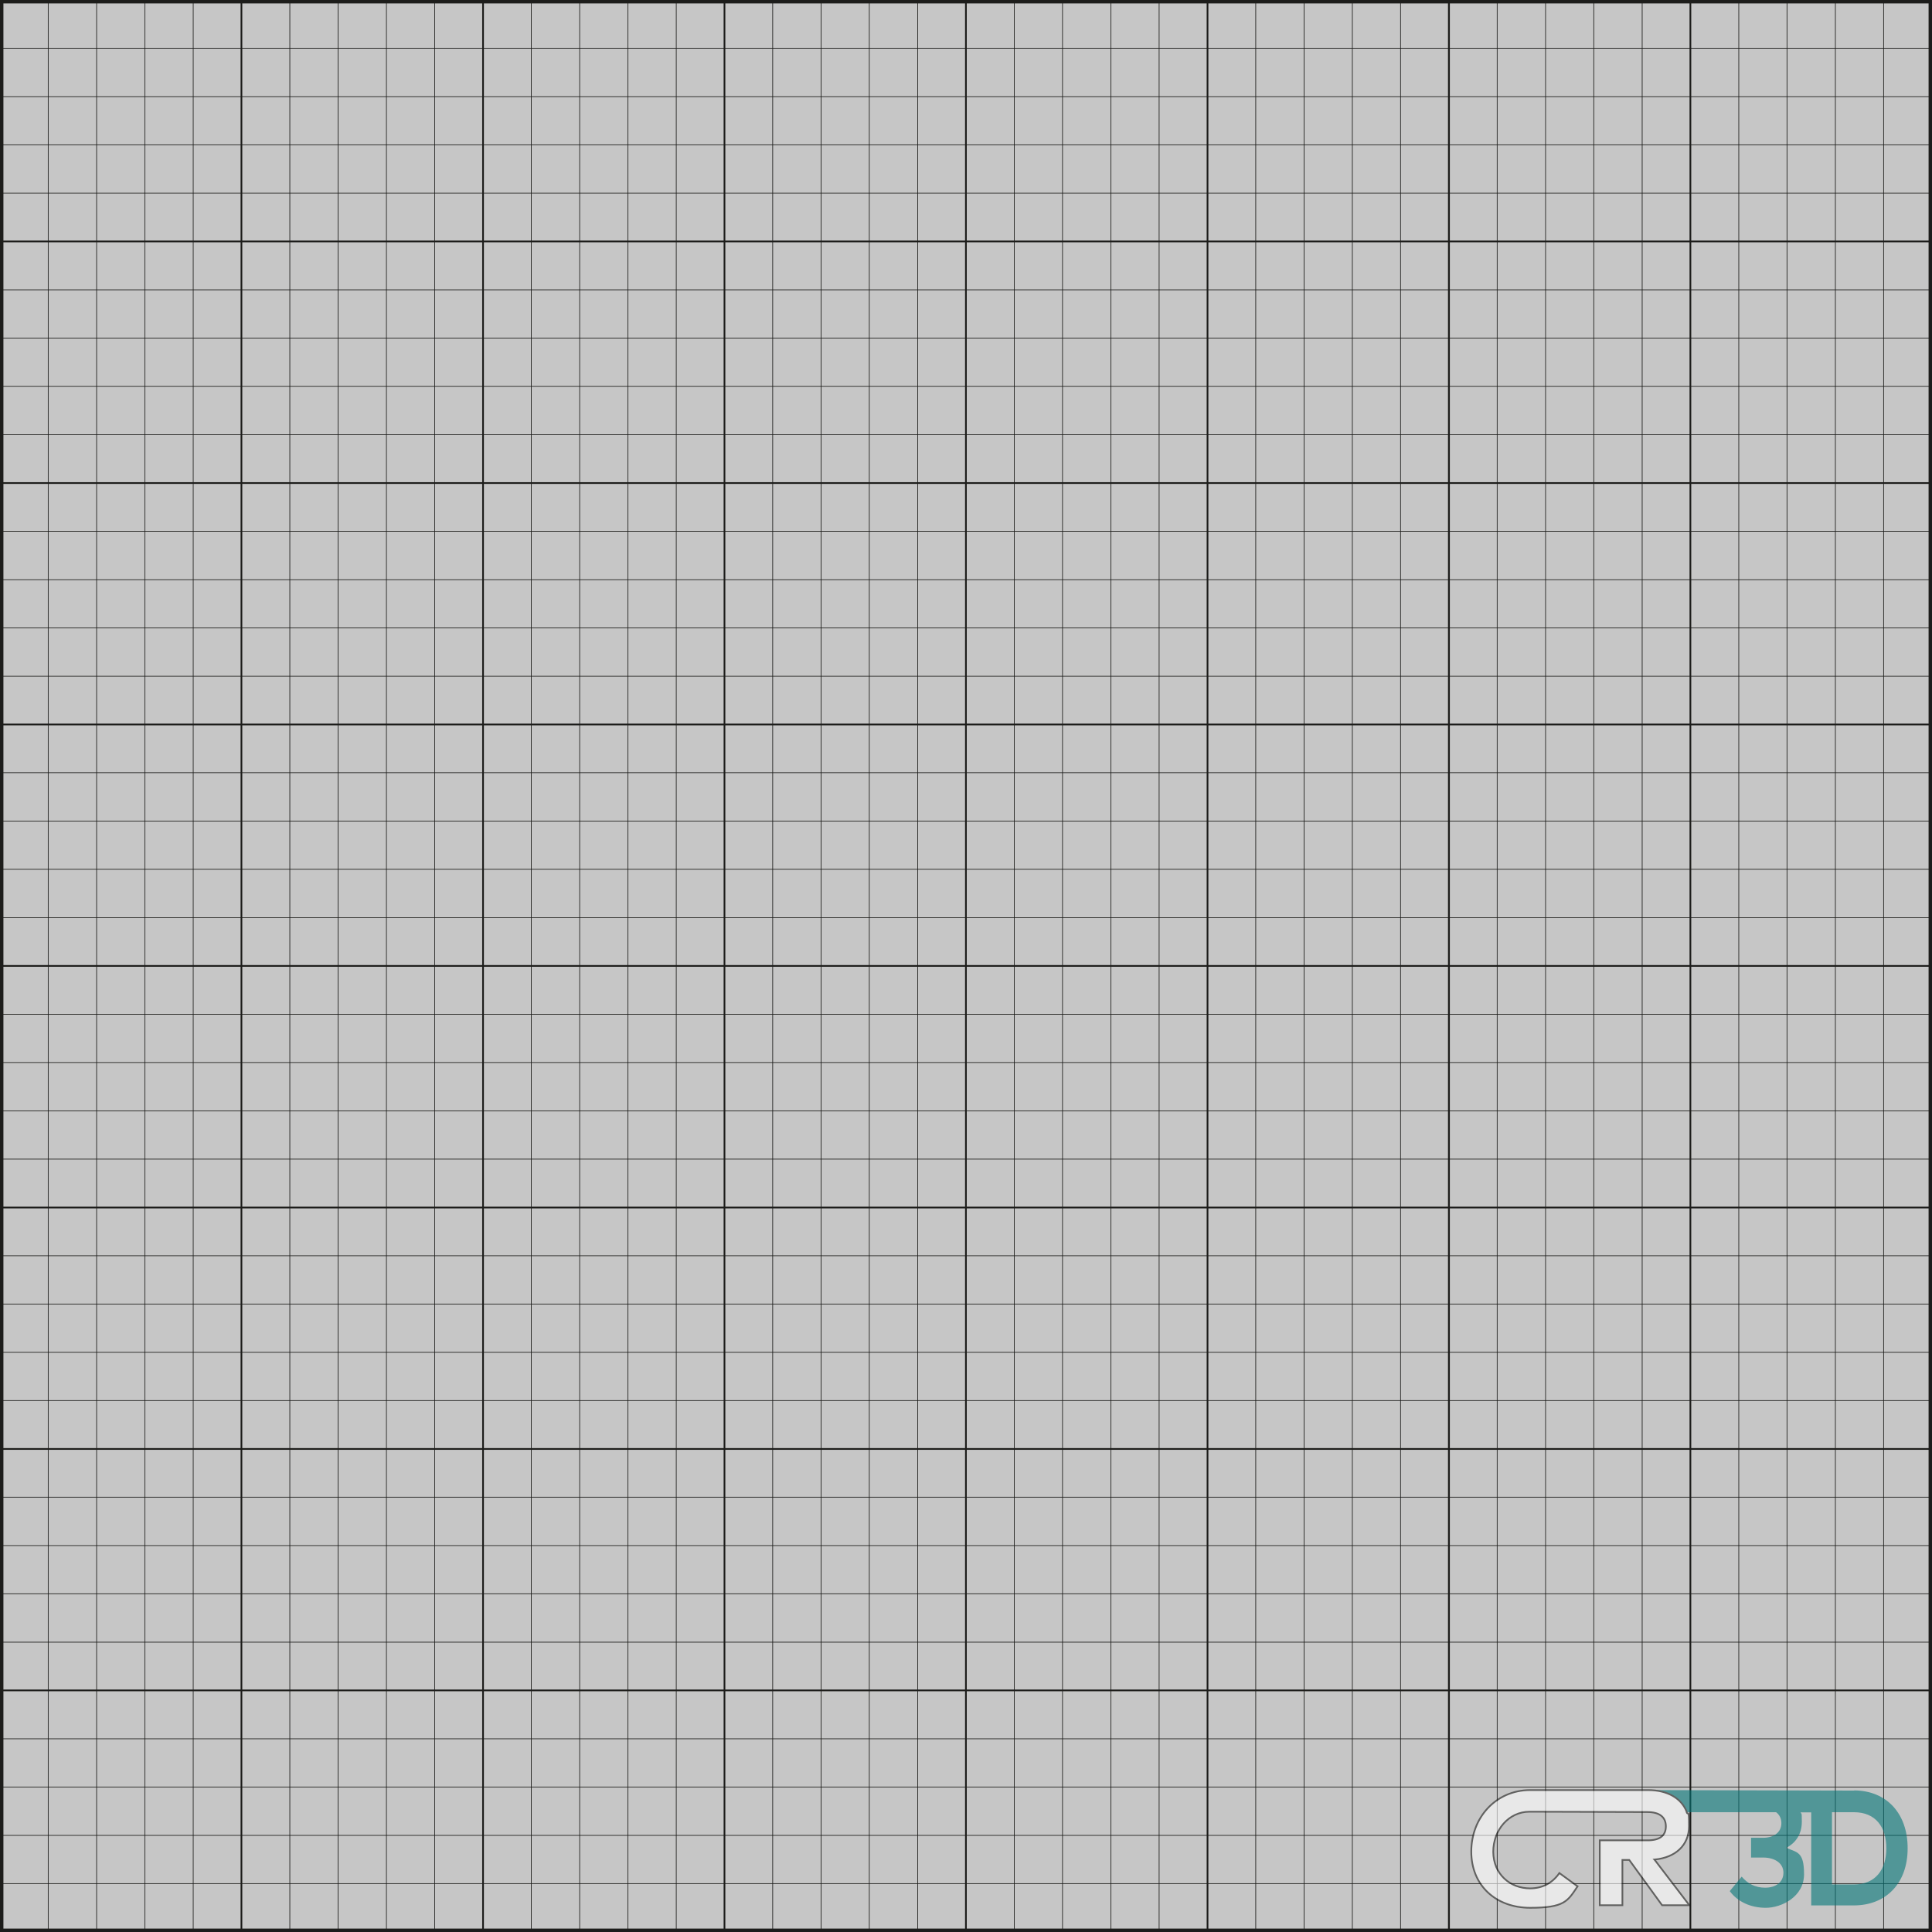 <?xml version="1.0" encoding="UTF-8"?>
<svg xmlns="http://www.w3.org/2000/svg" width="400mm" height="400mm" viewBox="0 0 1133.9 1133.9">
  <g id="a" data-name="Hintergrund">
    <rect width="1133.9" height="1133.9" style="fill: #c6c6c6; stroke-width: 0px;"/>
  </g>
  <g id="b" data-name="Rahmen">
    <path d="M1131.9,2v1129.9H2V2h1129.9M1133.9,0H0v1133.9h1133.9V0h0Z" style="fill: #1d1d1b; stroke-width: 0px;"/>
  </g>
  <g id="c" data-name="50mm Linien">
    <line y1="141.7" x2="1133.9" y2="141.7" style="fill: none; stroke: #1d1d1b; stroke-miterlimit: 10;"/>
    <line y1="283.5" x2="1133.9" y2="283.5" style="fill: none; stroke: #1d1d1b; stroke-miterlimit: 10;"/>
    <line y1="425.2" x2="1133.9" y2="425.2" style="fill: none; stroke: #1d1d1b; stroke-miterlimit: 10;"/>
    <line y1="566.9" x2="1133.9" y2="566.9" style="fill: none; stroke: #1d1d1b; stroke-miterlimit: 10;"/>
    <line x1="141.7" y1="1133.9" x2="141.7" style="fill: none; stroke: #1d1d1b; stroke-miterlimit: 10;"/>
    <line x1="283.5" y1="1133.9" x2="283.5" style="fill: none; stroke: #1d1d1b; stroke-miterlimit: 10;"/>
    <line x1="425.2" y1="1133.9" x2="425.2" style="fill: none; stroke: #1d1d1b; stroke-miterlimit: 10;"/>
    <line x1="566.9" y1="1133.9" x2="566.9" style="fill: none; stroke: #1d1d1b; stroke-miterlimit: 10;"/>
    <line x1="708.7" y1="1133.9" x2="708.7" style="fill: none; stroke: #1d1d1b; stroke-miterlimit: 10;"/>
    <line x1="850.4" y1="1133.9" x2="850.4" style="fill: none; stroke: #1d1d1b; stroke-miterlimit: 10;"/>
    <line y1="708.7" x2="1133.9" y2="708.7" style="fill: none; stroke: #1d1d1b; stroke-miterlimit: 10;"/>
    <line y1="850.4" x2="1133.9" y2="850.4" style="fill: none; stroke: #1d1d1b; stroke-miterlimit: 10;"/>
    <line y1="992.1" x2="1133.9" y2="992.1" style="fill: none; stroke: #1d1d1b; stroke-miterlimit: 10;"/>
    <line x1="850.4" y1="1133.9" x2="850.4" style="fill: none; stroke: #1d1d1b; stroke-miterlimit: 10;"/>
    <line x1="992.1" y1="1133.9" x2="992.1" style="fill: none; stroke: #1d1d1b; stroke-miterlimit: 10;"/>
    <line y1="737" x2="1133.9" y2="737" style="fill: none; stroke: #1d1d1b; stroke-miterlimit: 10; stroke-width: .4px;"/>
    <line y1="765.4" x2="1133.9" y2="765.4" style="fill: none; stroke: #1d1d1b; stroke-miterlimit: 10; stroke-width: .4px;"/>
    <line y1="793.7" x2="1133.9" y2="793.7" style="fill: none; stroke: #1d1d1b; stroke-miterlimit: 10; stroke-width: .4px;"/>
    <line y1="822" x2="1133.9" y2="822" style="fill: none; stroke: #1d1d1b; stroke-miterlimit: 10; stroke-width: .4px;"/>
    <line y1="878.7" x2="1133.9" y2="878.7" style="fill: none; stroke: #1d1d1b; stroke-miterlimit: 10; stroke-width: .4px;"/>
    <line y1="907.1" x2="1133.9" y2="907.1" style="fill: none; stroke: #1d1d1b; stroke-miterlimit: 10; stroke-width: .4px;"/>
    <line y1="935.4" x2="1133.9" y2="935.4" style="fill: none; stroke: #1d1d1b; stroke-miterlimit: 10; stroke-width: .4px;"/>
    <line y1="963.8" x2="1133.9" y2="963.8" style="fill: none; stroke: #1d1d1b; stroke-miterlimit: 10; stroke-width: .4px;"/>
    <line y1="1020.5" x2="1133.9" y2="1020.5" style="fill: none; stroke: #1d1d1b; stroke-miterlimit: 10; stroke-width: .4px;"/>
    <line y1="1048.8" x2="1133.9" y2="1048.8" style="fill: none; stroke: #1d1d1b; stroke-miterlimit: 10; stroke-width: .4px;"/>
    <line y1="1077.2" x2="1133.9" y2="1077.2" style="fill: none; stroke: #1d1d1b; stroke-miterlimit: 10; stroke-width: .4px;"/>
    <line y1="1105.5" x2="1133.9" y2="1105.5" style="fill: none; stroke: #1d1d1b; stroke-miterlimit: 10; stroke-width: .4px;"/>
    <line x1="878.7" y1="1133.9" x2="878.7" style="fill: none; stroke: #1d1d1b; stroke-miterlimit: 10; stroke-width: .4px;"/>
    <line x1="907.1" y1="1133.9" x2="907.1" style="fill: none; stroke: #1d1d1b; stroke-miterlimit: 10; stroke-width: .4px;"/>
    <line x1="935.4" y1="1133.9" x2="935.4" style="fill: none; stroke: #1d1d1b; stroke-miterlimit: 10; stroke-width: .4px;"/>
    <line x1="963.8" y1="1133.9" x2="963.8" style="fill: none; stroke: #1d1d1b; stroke-miterlimit: 10; stroke-width: .4px;"/>
    <line x1="1020.5" y1="1133.9" x2="1020.5" style="fill: none; stroke: #1d1d1b; stroke-miterlimit: 10; stroke-width: .4px;"/>
    <line x1="1048.8" y1="1133.9" x2="1048.8" style="fill: none; stroke: #1d1d1b; stroke-miterlimit: 10; stroke-width: .4px;"/>
    <line x1="1077.2" y1="1133.9" x2="1077.2" style="fill: none; stroke: #1d1d1b; stroke-miterlimit: 10; stroke-width: .4px;"/>
    <line x1="1105.5" y1="1133.9" x2="1105.5" style="fill: none; stroke: #1d1d1b; stroke-miterlimit: 10; stroke-width: .4px;"/>
  </g>
  <g id="d" data-name="10mm Linien">
    <line x1="28.3" y1="1133.9" x2="28.3" style="fill: none; stroke: #1d1d1b; stroke-miterlimit: 10; stroke-width: .4px;"/>
    <line x1="56.7" y1="1133.9" x2="56.7" style="fill: none; stroke: #1d1d1b; stroke-miterlimit: 10; stroke-width: .4px;"/>
    <line x1="85" y1="1133.9" x2="85" style="fill: none; stroke: #1d1d1b; stroke-miterlimit: 10; stroke-width: .4px;"/>
    <line x1="113.4" y1="1133.9" x2="113.4" style="fill: none; stroke: #1d1d1b; stroke-miterlimit: 10; stroke-width: .4px;"/>
    <line x1="170.1" y1="1133.9" x2="170.1" style="fill: none; stroke: #1d1d1b; stroke-miterlimit: 10; stroke-width: .4px;"/>
    <line x1="198.4" y1="1133.9" x2="198.4" style="fill: none; stroke: #1d1d1b; stroke-miterlimit: 10; stroke-width: .4px;"/>
    <line x1="226.8" y1="1133.9" x2="226.8" style="fill: none; stroke: #1d1d1b; stroke-miterlimit: 10; stroke-width: .4px;"/>
    <line x1="255.1" y1="1133.9" x2="255.1" style="fill: none; stroke: #1d1d1b; stroke-miterlimit: 10; stroke-width: .4px;"/>
    <line x1="311.8" y1="1133.9" x2="311.8" style="fill: none; stroke: #1d1d1b; stroke-miterlimit: 10; stroke-width: .4px;"/>
    <line x1="340.2" y1="1133.9" x2="340.2" style="fill: none; stroke: #1d1d1b; stroke-miterlimit: 10; stroke-width: .4px;"/>
    <line x1="368.5" y1="1133.9" x2="368.5" style="fill: none; stroke: #1d1d1b; stroke-miterlimit: 10; stroke-width: .4px;"/>
    <line x1="396.9" y1="1133.9" x2="396.9" style="fill: none; stroke: #1d1d1b; stroke-miterlimit: 10; stroke-width: .4px;"/>
    <line x1="453.5" y1="1133.9" x2="453.5" style="fill: none; stroke: #1d1d1b; stroke-miterlimit: 10; stroke-width: .4px;"/>
    <line x1="481.9" y1="1133.9" x2="481.9" style="fill: none; stroke: #1d1d1b; stroke-miterlimit: 10; stroke-width: .4px;"/>
    <line x1="510.2" y1="1133.9" x2="510.2" style="fill: none; stroke: #1d1d1b; stroke-miterlimit: 10; stroke-width: .4px;"/>
    <line x1="538.6" y1="1133.9" x2="538.6" style="fill: none; stroke: #1d1d1b; stroke-miterlimit: 10; stroke-width: .4px;"/>
    <line x1="595.3" y1="1133.9" x2="595.3" style="fill: none; stroke: #1d1d1b; stroke-miterlimit: 10; stroke-width: .4px;"/>
    <line x1="623.6" y1="1133.9" x2="623.6" style="fill: none; stroke: #1d1d1b; stroke-miterlimit: 10; stroke-width: .4px;"/>
    <line x1="652" y1="1133.9" x2="652" style="fill: none; stroke: #1d1d1b; stroke-miterlimit: 10; stroke-width: .4px;"/>
    <line x1="680.3" y1="1133.9" x2="680.3" style="fill: none; stroke: #1d1d1b; stroke-miterlimit: 10; stroke-width: .4px;"/>
    <line x1="737" y1="1133.9" x2="737" style="fill: none; stroke: #1d1d1b; stroke-miterlimit: 10; stroke-width: .4px;"/>
    <line x1="765.4" y1="1133.9" x2="765.4" style="fill: none; stroke: #1d1d1b; stroke-miterlimit: 10; stroke-width: .4px;"/>
    <line x1="793.7" y1="1133.9" x2="793.7" style="fill: none; stroke: #1d1d1b; stroke-miterlimit: 10; stroke-width: .4px;"/>
    <line x1="822" y1="1133.9" x2="822" style="fill: none; stroke: #1d1d1b; stroke-miterlimit: 10; stroke-width: .4px;"/>
    <line y1="28.3" x2="1133.9" y2="28.3" style="fill: none; stroke: #1d1d1b; stroke-miterlimit: 10; stroke-width: .4px;"/>
    <line y1="56.7" x2="1133.9" y2="56.7" style="fill: none; stroke: #1d1d1b; stroke-miterlimit: 10; stroke-width: .4px;"/>
    <line y1="85" x2="1133.9" y2="85" style="fill: none; stroke: #1d1d1b; stroke-miterlimit: 10; stroke-width: .4px;"/>
    <line y1="113.4" x2="1133.9" y2="113.4" style="fill: none; stroke: #1d1d1b; stroke-miterlimit: 10; stroke-width: .4px;"/>
    <line y1="170.1" x2="1133.9" y2="170.1" style="fill: none; stroke: #1d1d1b; stroke-miterlimit: 10; stroke-width: .4px;"/>
    <line y1="198.4" x2="1133.9" y2="198.4" style="fill: none; stroke: #1d1d1b; stroke-miterlimit: 10; stroke-width: .4px;"/>
    <line y1="226.8" x2="1133.9" y2="226.8" style="fill: none; stroke: #1d1d1b; stroke-miterlimit: 10; stroke-width: .4px;"/>
    <line y1="255.1" x2="1133.9" y2="255.1" style="fill: none; stroke: #1d1d1b; stroke-miterlimit: 10; stroke-width: .4px;"/>
    <line y1="311.8" x2="1133.9" y2="311.8" style="fill: none; stroke: #1d1d1b; stroke-miterlimit: 10; stroke-width: .4px;"/>
    <line y1="340.2" x2="1133.9" y2="340.2" style="fill: none; stroke: #1d1d1b; stroke-miterlimit: 10; stroke-width: .4px;"/>
    <line y1="368.5" x2="1133.9" y2="368.5" style="fill: none; stroke: #1d1d1b; stroke-miterlimit: 10; stroke-width: .4px;"/>
    <line y1="396.9" x2="1133.9" y2="396.9" style="fill: none; stroke: #1d1d1b; stroke-miterlimit: 10; stroke-width: .4px;"/>
    <line y1="453.5" x2="1133.9" y2="453.5" style="fill: none; stroke: #1d1d1b; stroke-miterlimit: 10; stroke-width: .4px;"/>
    <line y1="481.9" x2="1133.9" y2="481.9" style="fill: none; stroke: #1d1d1b; stroke-miterlimit: 10; stroke-width: .4px;"/>
    <line y1="510.2" x2="1133.9" y2="510.2" style="fill: none; stroke: #1d1d1b; stroke-miterlimit: 10; stroke-width: .4px;"/>
    <line y1="538.6" x2="1133.9" y2="538.6" style="fill: none; stroke: #1d1d1b; stroke-miterlimit: 10; stroke-width: .4px;"/>
    <line y1="595.3" x2="1133.9" y2="595.3" style="fill: none; stroke: #1d1d1b; stroke-miterlimit: 10; stroke-width: .4px;"/>
    <line y1="623.6" x2="1133.9" y2="623.6" style="fill: none; stroke: #1d1d1b; stroke-miterlimit: 10; stroke-width: .4px;"/>
    <line y1="652" x2="1133.9" y2="652" style="fill: none; stroke: #1d1d1b; stroke-miterlimit: 10; stroke-width: .4px;"/>
    <line y1="680.3" x2="1133.9" y2="680.3" style="fill: none; stroke: #1d1d1b; stroke-miterlimit: 10; stroke-width: .4px;"/>
  </g>
  <g id="e" data-name="Logo">
    <g style="opacity: .6;">
      <path d="M1088.2,1063.5h-12.8v42.4c0,0,12.7,0,12.7,0,12.8,0,19-8.9,19-21.2,0-12.4-6.1-21.2-18.9-21.2Z" style="fill: none; stroke-width: 0px;"/>
      <path d="M1088.3,1050.9s-124.4-.3-124.5-.3h3.3c11.7,0,19.7,5,22.7,12.7,0,0,0,.2,0,.3h52.6c1.9,1.4,3.1,3.6,3.1,6.4,0,5.7-4.8,8.6-10.7,8.6h-7.1v11.6h7.1c6.5,0,11.9,3.1,11.9,8.9s-4.8,8.8-10.7,8.8-10.3-2.4-13.8-6.5l-7,8.5c4.6,6.2,12.1,9.8,21.2,9.8s22.4-6.4,22.4-19.7-4-12.7-10.4-15.5c5.7-3,9.1-8.2,9.1-15.3s-.3-3.8-.7-5.5h6.2v54.6c0,0,25,0,25,0,19,0,31.6-13.1,31.6-33.4.1-20.6-12.4-34-31.4-34.1ZM1088,1106h-12.8v-42.4h12.9c12.8,0,19,8.8,19,21.2s-6.3,21.2-19.1,21.2Z" style="fill: #037678; stroke-width: 0px;"/>
      <path d="M971,1091.4c12.7-1.2,20.3-8.7,20.3-19.6s-.5-5.8-1.4-8.2c0,0,0-.2,0-.3-3-7.7-11-12.7-22.7-12.7h-69.4c-20.1.2-34.3,16.3-34.3,36.1s14.3,33,34.6,33,22-4,27.8-12.6l-10.7-7.8c-4,5.8-9.9,9-17.2,9-11.6,0-21.5-8.2-21.6-21.5,0-12.7,9-23.5,21.3-23.5,0,0,0,0,0,0h0l69.1.2c7,0,10.9,2.8,10.9,8.4s-3.8,8.3-11,8.2h-27.8c0,0,0,38.1,0,38.1h13.3v-26.6h4l19.3,26.6h16l-20.4-26.7Z" style="fill: #fff; stroke: #1e1e1c; stroke-miterlimit: 10;"/>
    </g>
  </g>
</svg>